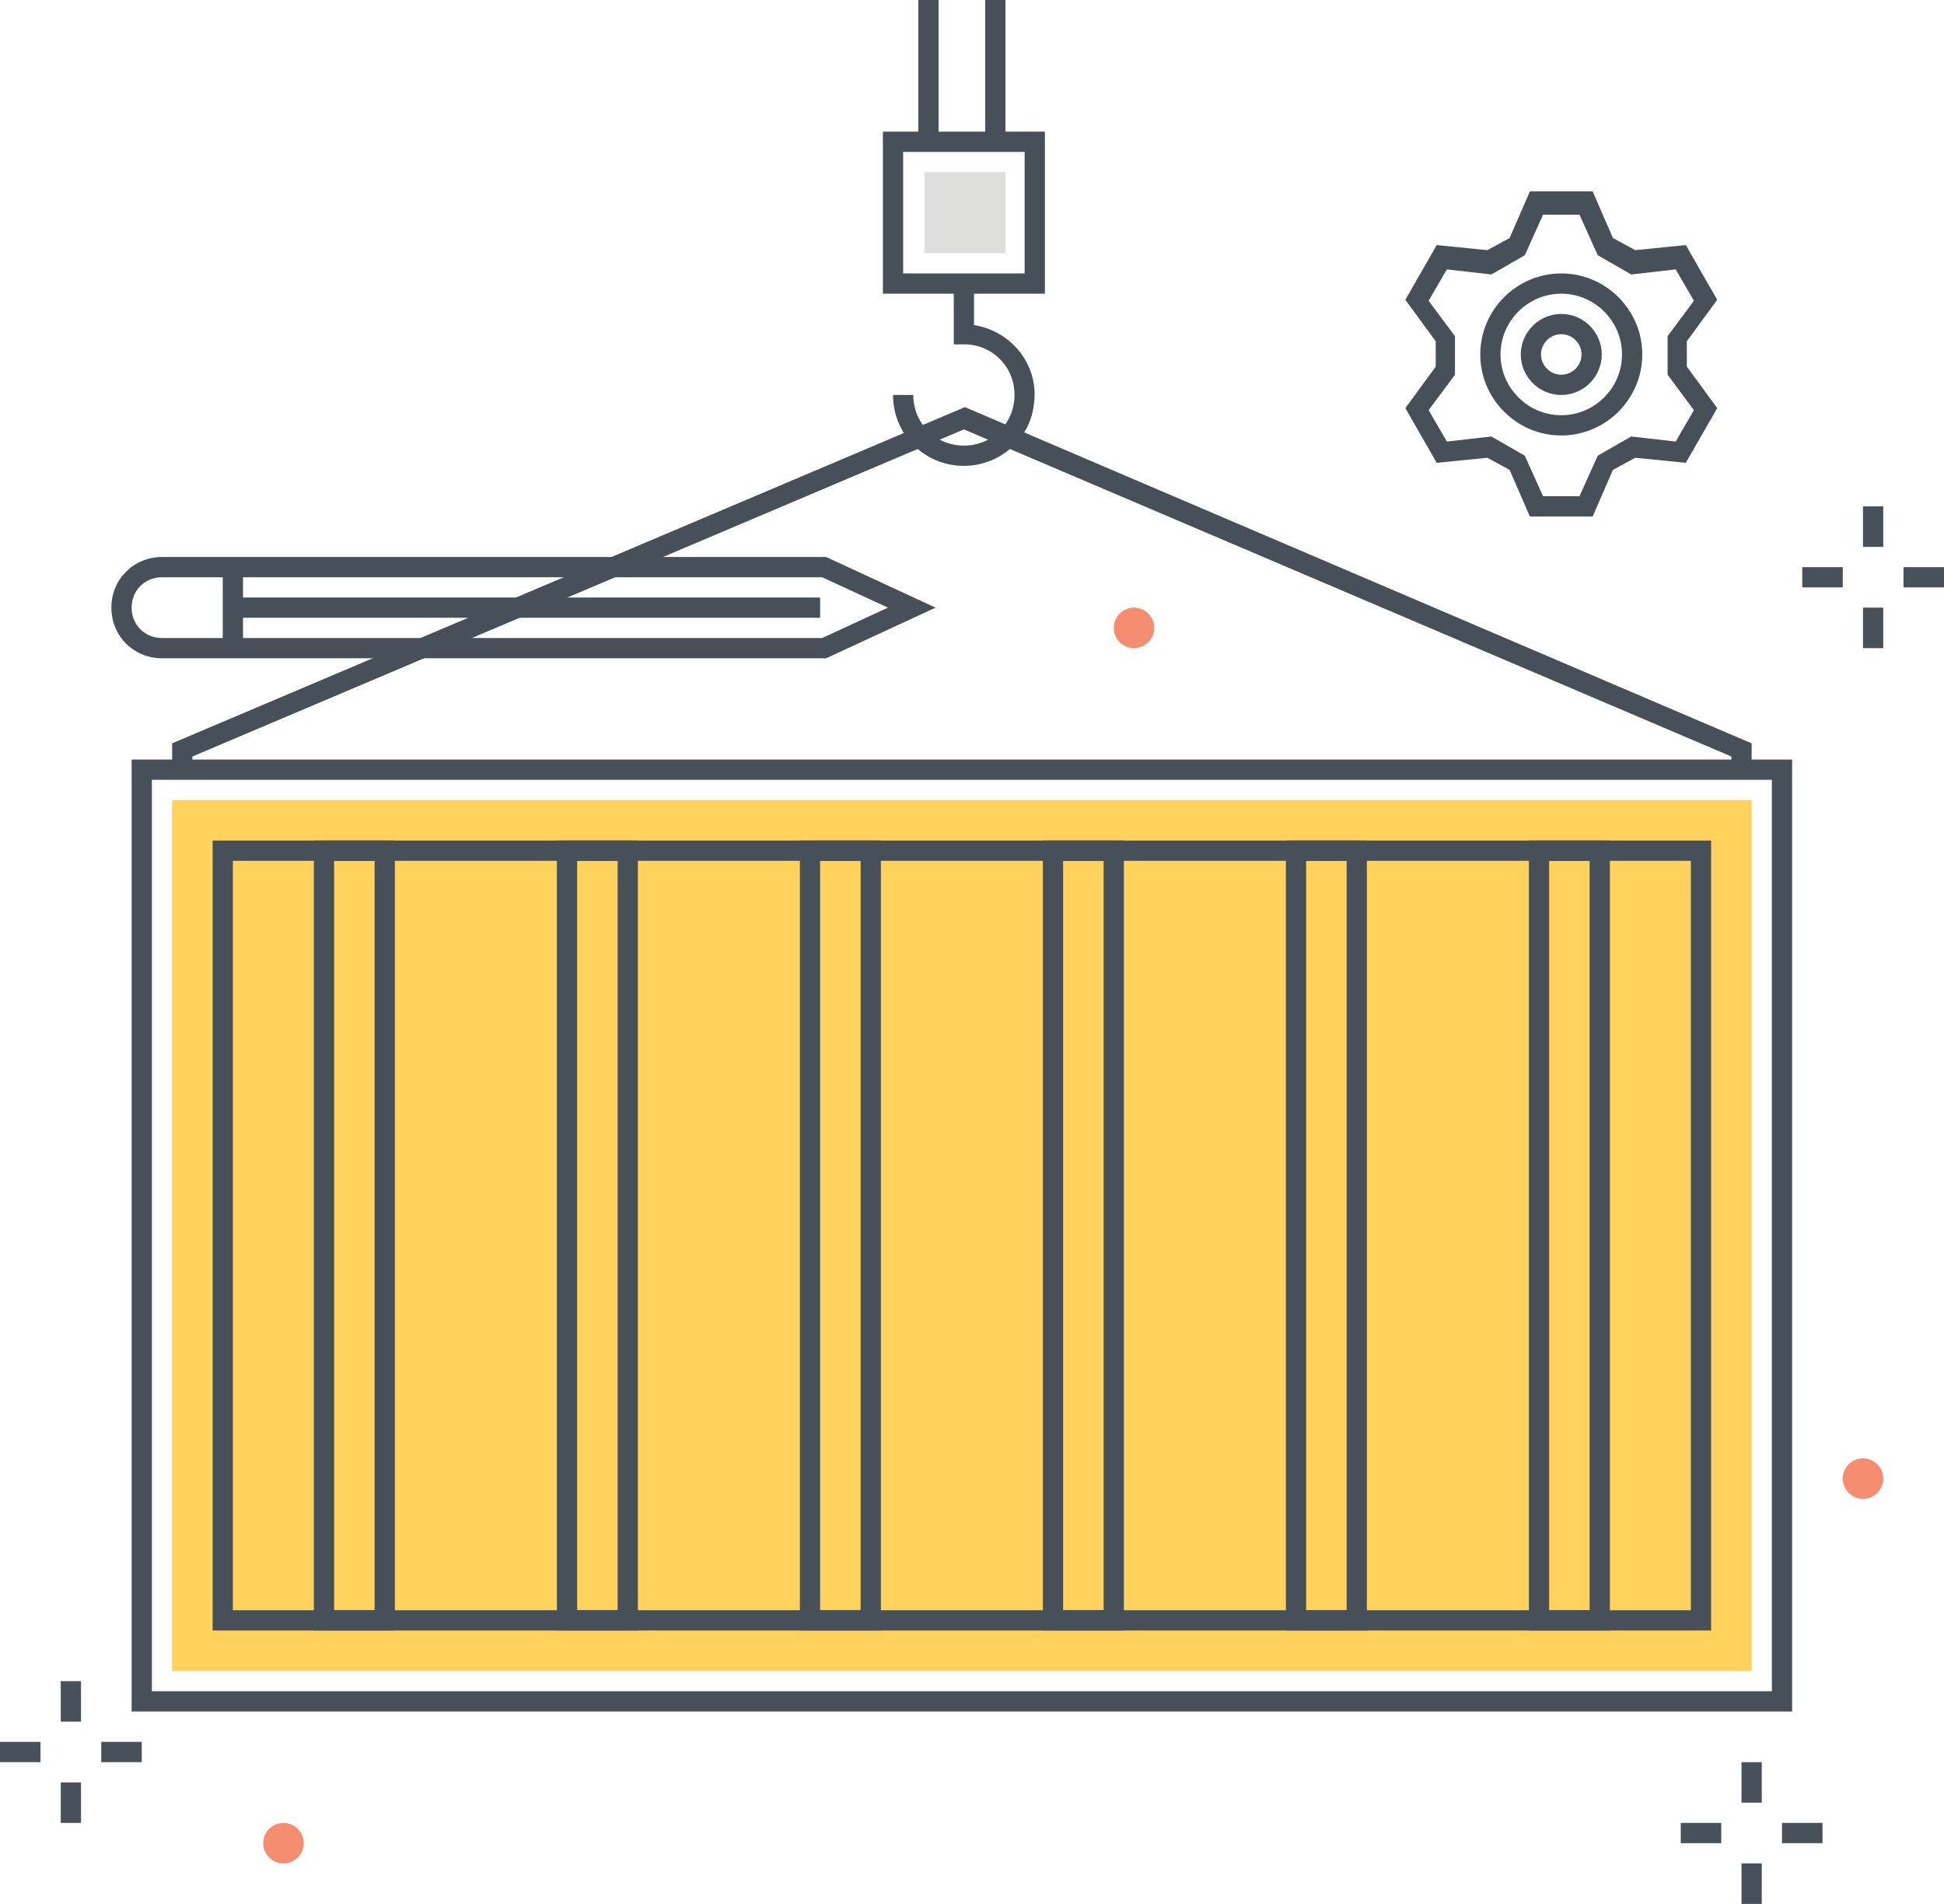 <svg enable-background="new 0 0 192 188" viewBox="0 0 192 188" xmlns="http://www.w3.org/2000/svg"><path d="m177 169h-164v-94h164zm-162-2h160v-90h-160z" fill="#475059"/><path d="m17 165h156v-86h-156z" fill="#ffd15d"/><g fill="#475059"><path d="m169 161h-148v-78h148zm-146-2h144v-74h-144z"/><path d="m39 161h-8v-78h8zm-6-2h4v-74h-4z"/><path d="m63 161h-8v-78h8zm-6-2h4v-74h-4z"/><path d="m87 161h-8v-78h8zm-6-2h4v-74h-4z"/><path d="m111 161h-8v-78h8zm-6-2h4v-74h-4z"/><path d="m135 161h-8v-78h8zm-6-2h4v-74h-4z"/><path d="m159 161h-8v-78h8zm-6-2h4v-74h-4z"/><path d="m103.2 29h-16v-16h16zm-14-2h12v-12h-12z"/><path d="m95.2 46c-3.9 0-7-3.1-7-7h2c0 2.8 2.2 5 5 5s5-2.2 5-5-2.2-5-5-5h-1v-6h2v4.1c3.8.6 6.5 4.1 5.9 7.9-.4 3.4-3.4 6-6.9 6z"/><path d="m90.7 0h2v14h-2z"/><path d="m97.3 0h2v14h-2z"/><path d="m173 76h-2v-1.3l-75.8-32.3-76.2 32.3v1.3h-2v-2.6l78.3-33.2 77.7 33.2z"/></g><path d="m91.3 17h8v8h-8z" fill="#dededd"/><path d="m157.3 51h-6.2l-2-4.6-2.2-1.2-5 .5-3.1-5.4 3-4.1v-2.5l-3-4.1 3.1-5.4 5 .5 2.2-1.2 2-4.6h6.2l2 4.6 2.2 1.2 5-.5 3.1 5.4-3 4.1v2.5l3 4.1-3.1 5.4-5-.5-2.2 1.2zm-4.9-2h3.6l1.8-4 3.3-1.9 4.4.5 1.8-3.1-2.6-3.5v-3.8l2.6-3.5-1.8-3.1-4.4.5-3.3-1.9-1.8-4h-3.6l-1.8 4-3.3 1.9-4.4-.5-1.8 3.1 2.6 3.5v3.8l-2.6 3.5 1.8 3.1 4.4-.5 3.3 1.9z" fill="#475059"/><path d="m154.2 39c-2.2 0-4-1.8-4-4s1.8-4 4-4 4 1.8 4 4-1.8 4-4 4zm0-6c-1.1 0-2 .9-2 2s.9 2 2 2 2-.9 2-2-.9-2-2-2z" fill="#475059"/><path d="m154.2 43c-4.4 0-8-3.6-8-8s3.6-8 8-8 8 3.6 8 8-3.6 8-8 8zm0-14c-3.3 0-6 2.7-6 6s2.7 6 6 6 6-2.7 6-6-2.7-6-6-6z" fill="#475059"/><path d="m184 50h2v4h-2z" fill="#48515a"/><path d="m184 60h2v4h-2z" fill="#48515a"/><path d="m188 56h4v2h-4z" fill="#48515a"/><path d="m178 56h4v2h-4z" fill="#48515a"/><path d="m6 166h2v4h-2z" fill="#48515a"/><path d="m6 176h2v4h-2z" fill="#48515a"/><path d="m10 172h4v2h-4z" fill="#48515a"/><path d="m0 172h4v2h-4z" fill="#48515a"/><path d="m172 174h2v4h-2z" fill="#48515a"/><path d="m172 184h2v4h-2z" fill="#48515a"/><path d="m176 180h4v2h-4z" fill="#48515a"/><path d="m166 180h4v2h-4z" fill="#48515a"/><circle cx="184" cy="146" fill="#f58e70" r="2"/><circle cx="112" cy="62" fill="#f58e70" r="2"/><circle cx="28" cy="182" fill="#f58e70" r="2"/><path d="m81.6 65h-65.6c-2.8 0-5-2.2-5-5s2.2-5 5-5h65.6l10.8 5zm-65.6-8c-1.7 0-3 1.3-3 3s1.3 3 3 3h65.2l6.5-3-6.5-3z" fill="#475059"/><path d="m22 56h2v8h-2z" fill="#475059"/><path d="m23 59h58v2h-58z" fill="#475059"/></svg>